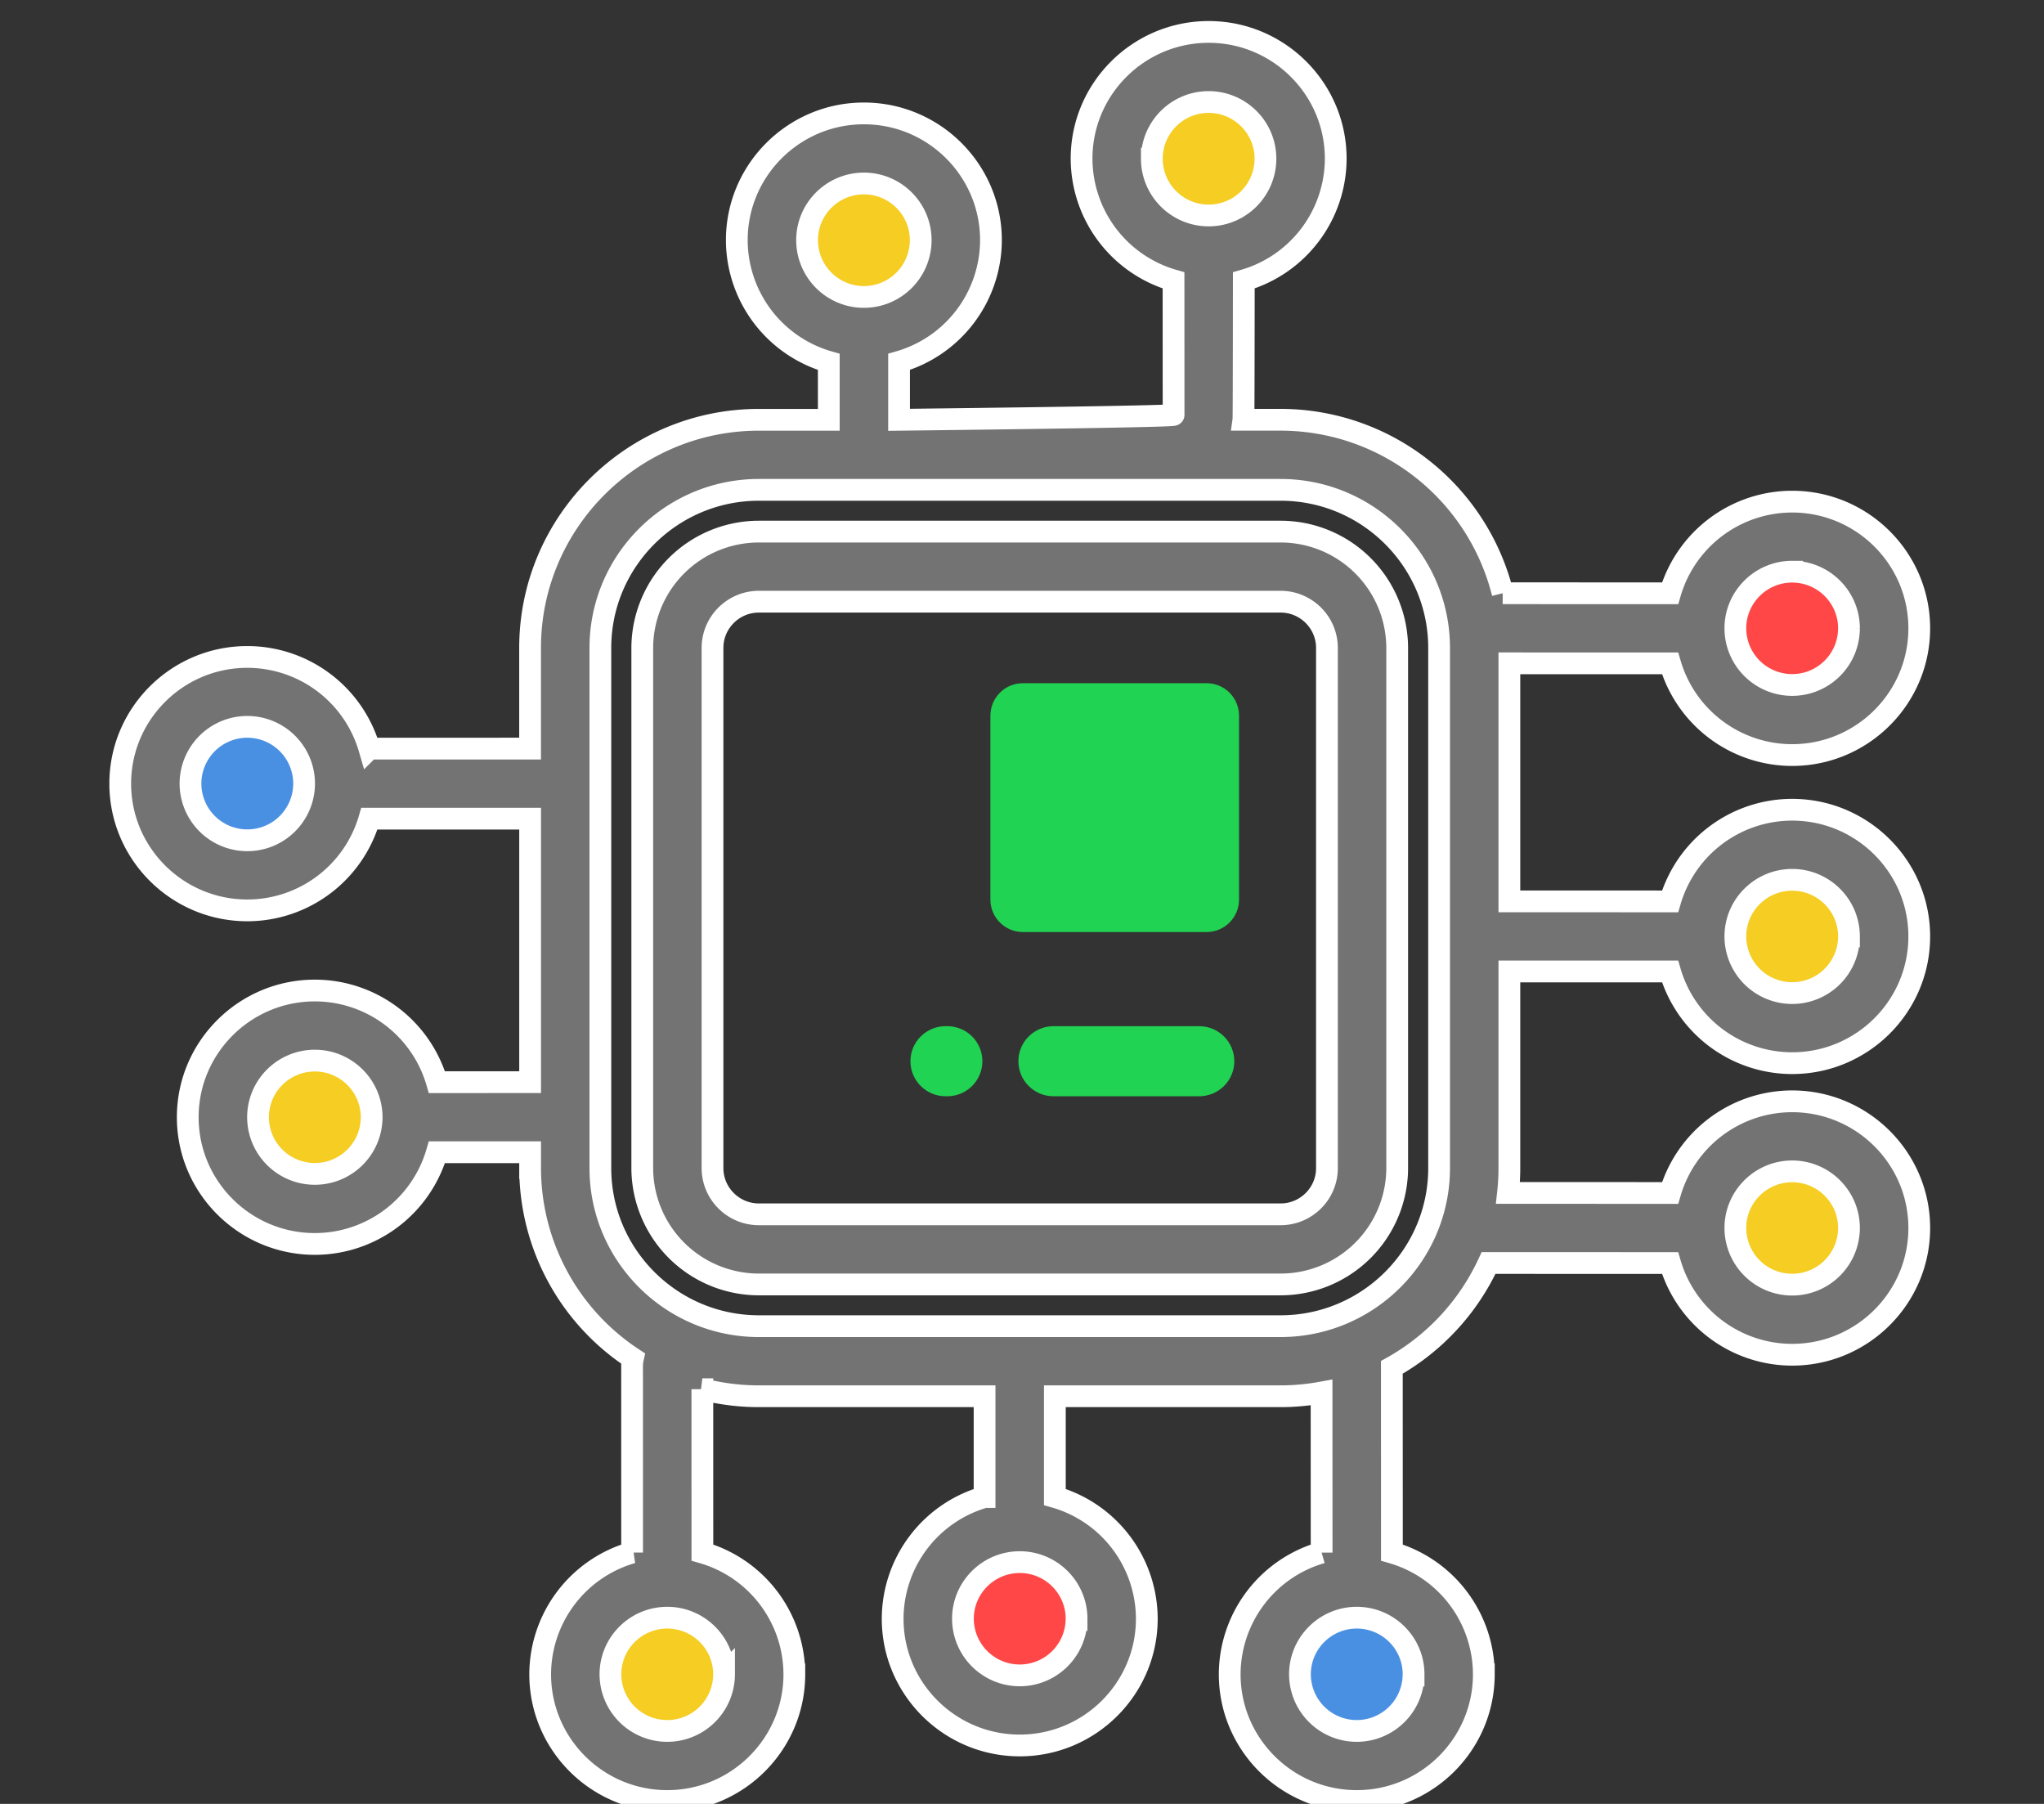 <svg xmlns="http://www.w3.org/2000/svg" width="68" height="60" viewBox="0 0 68 60">
    <rect x="0" y="0" width="68" height="60" fill="#333333" stroke="none"/>
    <g fill="none" fill-rule="nonzero">
        <g transform="translate(5.169 2.165)">
            <path d="M20.078 12.963h17.355c3.544 0 6.443 2.89 6.443 6.423v17.301c0 3.533-2.9 6.423-6.443 6.423H20.078c-3.543 0-6.442-2.89-6.442-6.423V19.386c0-3.533 2.899-6.423 6.442-6.423zm0 3.72a2.715 2.715 0 0 0-2.711 2.703v17.301a2.716 2.716 0 0 0 2.711 2.703h17.355a2.716 2.716 0 0 0 2.712-2.703V19.386a2.715 2.715 0 0 0-2.712-2.704H20.078z"/>
            <path d="M20.078 16.682h17.355a2.716 2.716 0 0 1 2.712 2.704v17.301a2.716 2.716 0 0 1-2.712 2.703H20.078a2.716 2.716 0 0 1-2.711-2.703V19.386a2.715 2.715 0 0 1 2.711-2.704zm9.015 4.423v6.607h6.627v-6.607h-6.627z"/>
            <g fill="#F5CD23">
                <path d="M23.571 8.87a3.06 3.06 0 0 0 3.059-3.049 3.06 3.06 0 0 0-6.118 0 3.06 3.06 0 0 0 3.059 3.05zM35.04 6.16A3.06 3.06 0 0 0 38.1 3.111a3.06 3.06 0 0 0-6.117 0 3.06 3.06 0 0 0 3.058 3.05z"/>
            </g>
            <ellipse cx="3.058" cy="23.9" fill="#4A90E2" rx="3.058" ry="3.048"/>
            <g fill="#F5CD23" transform="translate(2.221 25.87)">
                <ellipse cx="3.084" cy="9.126" rx="3.058" ry="3.048"/>
                <ellipse cx="14.808" cy="27.654" rx="3.058" ry="3.048"/>
                <ellipse cx="52.232" cy="12.809" rx="3.058" ry="3.048"/>
                <ellipse cx="52.232" cy="3.112" rx="3.058" ry="3.048"/>
            </g>
            <g fill="#FF4747" transform="translate(25.6 15.615)">
                <ellipse cx="28.854" cy="3.119" rx="3.058" ry="3.048"/>
                <ellipse cx="3.156" cy="36.061" rx="3.058" ry="3.048"/>
            </g>
            <ellipse cx="39.968" cy="53.525" fill="#4A90E2" rx="3.058" ry="3.048"/>
            <path fill="#21D352" d="M29.093 21.105h6.627v6.606h-6.627z"/>
        </g>
        <path fill="#737373" stroke="#FFF" stroke-width=".724" d="M55.56 32.312a4.232 4.232 0 0 0 4.062 3.05c2.331 0 4.228-1.89 4.228-4.215 0-2.323-1.897-4.214-4.228-4.214a4.232 4.232 0 0 0-4.062 3.049l-5.346-.002v-7.917l5.346.001a4.232 4.232 0 0 0 4.062 3.05c2.331 0 4.228-1.891 4.228-4.215s-1.897-4.214-4.228-4.214a4.232 4.232 0 0 0-4.061 3.049l-5.57-.002a7.62 7.62 0 0 0-7.389-5.77h-1.235c.005-.035.01-1.581.012-4.636a4.223 4.223 0 0 0 3.058-4.05c0-2.323-1.896-4.214-4.227-4.214-2.331 0-4.228 1.89-4.228 4.214a4.223 4.223 0 0 0 3.059 4.05l.002 4.473c0 .037-3.044.092-9.133.164v-1.927a4.223 4.223 0 0 0 3.057-4.05c0-2.323-1.896-4.214-4.227-4.214-2.331 0-4.228 1.89-4.228 4.215a4.223 4.223 0 0 0 3.06 4.05v1.926h-2.325c-4.197 0-7.612 3.404-7.612 7.588v3.348l-5.346.001a4.232 4.232 0 0 0-4.062-3.049c-2.33 0-4.227 1.89-4.227 4.215 0 2.323 1.896 4.214 4.227 4.214a4.232 4.232 0 0 0 4.062-3.05h5.347v8.764l-3.1.001a4.232 4.232 0 0 0-4.062-3.049c-2.331 0-4.228 1.891-4.228 4.215s1.897 4.214 4.228 4.214a4.232 4.232 0 0 0 4.062-3.05h3.1v.527a7.58 7.58 0 0 0 3.42 6.33c-.018.08-.028.164-.028.25l.001 6.209a4.223 4.223 0 0 0-3.058 4.049c0 2.323 1.896 4.214 4.227 4.214 2.331 0 4.228-1.89 4.228-4.214a4.223 4.223 0 0 0-3.059-4.05l-.001-5.434a7.624 7.624 0 0 0 1.881.235h7.508v3.352a4.223 4.223 0 0 0-3.058 4.049c0 2.324 1.897 4.214 4.228 4.214 2.33 0 4.227-1.89 4.227-4.214a4.223 4.223 0 0 0-3.059-4.05v-3.351h7.51c.465 0 .92-.044 1.363-.125l.002 5.325a4.223 4.223 0 0 0-3.058 4.049c0 2.323 1.896 4.214 4.227 4.214 2.33 0 4.227-1.89 4.227-4.214a4.223 4.223 0 0 0-3.058-4.05l-.002-6.16a7.645 7.645 0 0 0 3.218-3.471l6.038.001a4.232 4.232 0 0 0 4.062 3.05c2.331 0 4.228-1.89 4.228-4.215 0-2.323-1.897-4.214-4.228-4.214a4.232 4.232 0 0 0-4.061 3.049l-5.393-.002c.03-.271.046-.546.046-.826v-6.54h5.346zm4.062-3.048c1.042 0 1.89.845 1.89 1.883a1.889 1.889 0 0 1-1.89 1.884 1.889 1.889 0 0 1-1.89-1.884c0-1.038.848-1.883 1.89-1.883zM38.32 5.277c0-1.04.847-1.884 1.89-1.884 1.041 0 1.889.845 1.889 1.884a1.889 1.889 0 1 1-3.78 0zm-11.47 2.71c0-1.039.848-1.884 1.89-1.884 1.042 0 1.89.845 1.89 1.884a1.889 1.889 0 0 1-3.78 0zM8.227 27.949a1.889 1.889 0 0 1-1.89-1.883 1.889 1.889 0 0 1 3.78 0 1.889 1.889 0 0 1-1.89 1.883zm2.247 11.096a1.889 1.889 0 0 1-1.89-1.884c0-1.039.848-1.884 1.89-1.884 1.042 0 1.89.845 1.89 1.884a1.889 1.889 0 0 1-1.89 1.884zm13.614 16.644a1.889 1.889 0 0 1-1.89 1.884 1.889 1.889 0 0 1-1.89-1.884c0-1.038.849-1.883 1.89-1.883 1.042 0 1.89.845 1.89 1.883zm11.726-1.847a1.889 1.889 0 0 1-1.89 1.883 1.889 1.889 0 0 1-1.889-1.883c0-1.039.848-1.884 1.89-1.884 1.042 0 1.89.845 1.89 1.884zm11.212 1.847a1.889 1.889 0 0 1-1.89 1.884 1.889 1.889 0 0 1-1.889-1.884c0-1.038.848-1.883 1.89-1.883 1.042 0 1.89.845 1.89 1.883zM42.602 44.11H25.247c-2.908 0-5.274-2.359-5.274-5.258V21.551c0-2.9 2.366-5.258 5.274-5.258h17.355c2.908 0 5.274 2.359 5.274 5.258v17.301c0 2.9-2.366 5.258-5.274 5.258zm17.02-5.149c1.042 0 1.89.845 1.89 1.884a1.889 1.889 0 0 1-1.89 1.884 1.889 1.889 0 0 1-1.89-1.884c0-1.038.848-1.884 1.89-1.884zm0-19.946c1.042 0 1.89.845 1.89 1.884a1.889 1.889 0 0 1-1.89 1.884 1.889 1.889 0 0 1-1.89-1.884c0-1.038.848-1.884 1.89-1.884z"/>
        <path fill="#737373" stroke="#FFF" stroke-width=".724" d="M42.602 17.682H25.247a3.88 3.88 0 0 0-3.88 3.869v17.301a3.88 3.88 0 0 0 3.88 3.87h17.355a3.88 3.88 0 0 0 3.88-3.87V21.551a3.88 3.88 0 0 0-3.88-3.869zm1.543 21.17c0 .848-.692 1.538-1.543 1.538H25.247c-.85 0-1.543-.69-1.543-1.538V21.551c0-.848.693-1.538 1.543-1.538h17.355c.85 0 1.543.69 1.543 1.538v17.301z"/>
        <path fill="#21D352" d="M40.142 22.724h-6.114c-.596 0-1.079.483-1.079 1.08v6.117c0 .596.483 1.079 1.079 1.079h6.114c.595 0 1.078-.483 1.078-1.08v-6.117c0-.596-.483-1.079-1.078-1.079zm-1.079 6.118h-3.957v-3.96h3.957v3.96zM39.892 34.132H35.05c-.646 0-1.17.522-1.17 1.166 0 .643.524 1.165 1.17 1.165h4.843c.646 0 1.17-.522 1.17-1.165 0-.644-.524-1.166-1.17-1.166zM31.513 34.132h-.056c-.645 0-1.168.522-1.168 1.166 0 .643.523 1.165 1.168 1.165h.056c.646 0 1.169-.522 1.169-1.165 0-.644-.523-1.166-1.169-1.166z"/>
    </g>
</svg>
